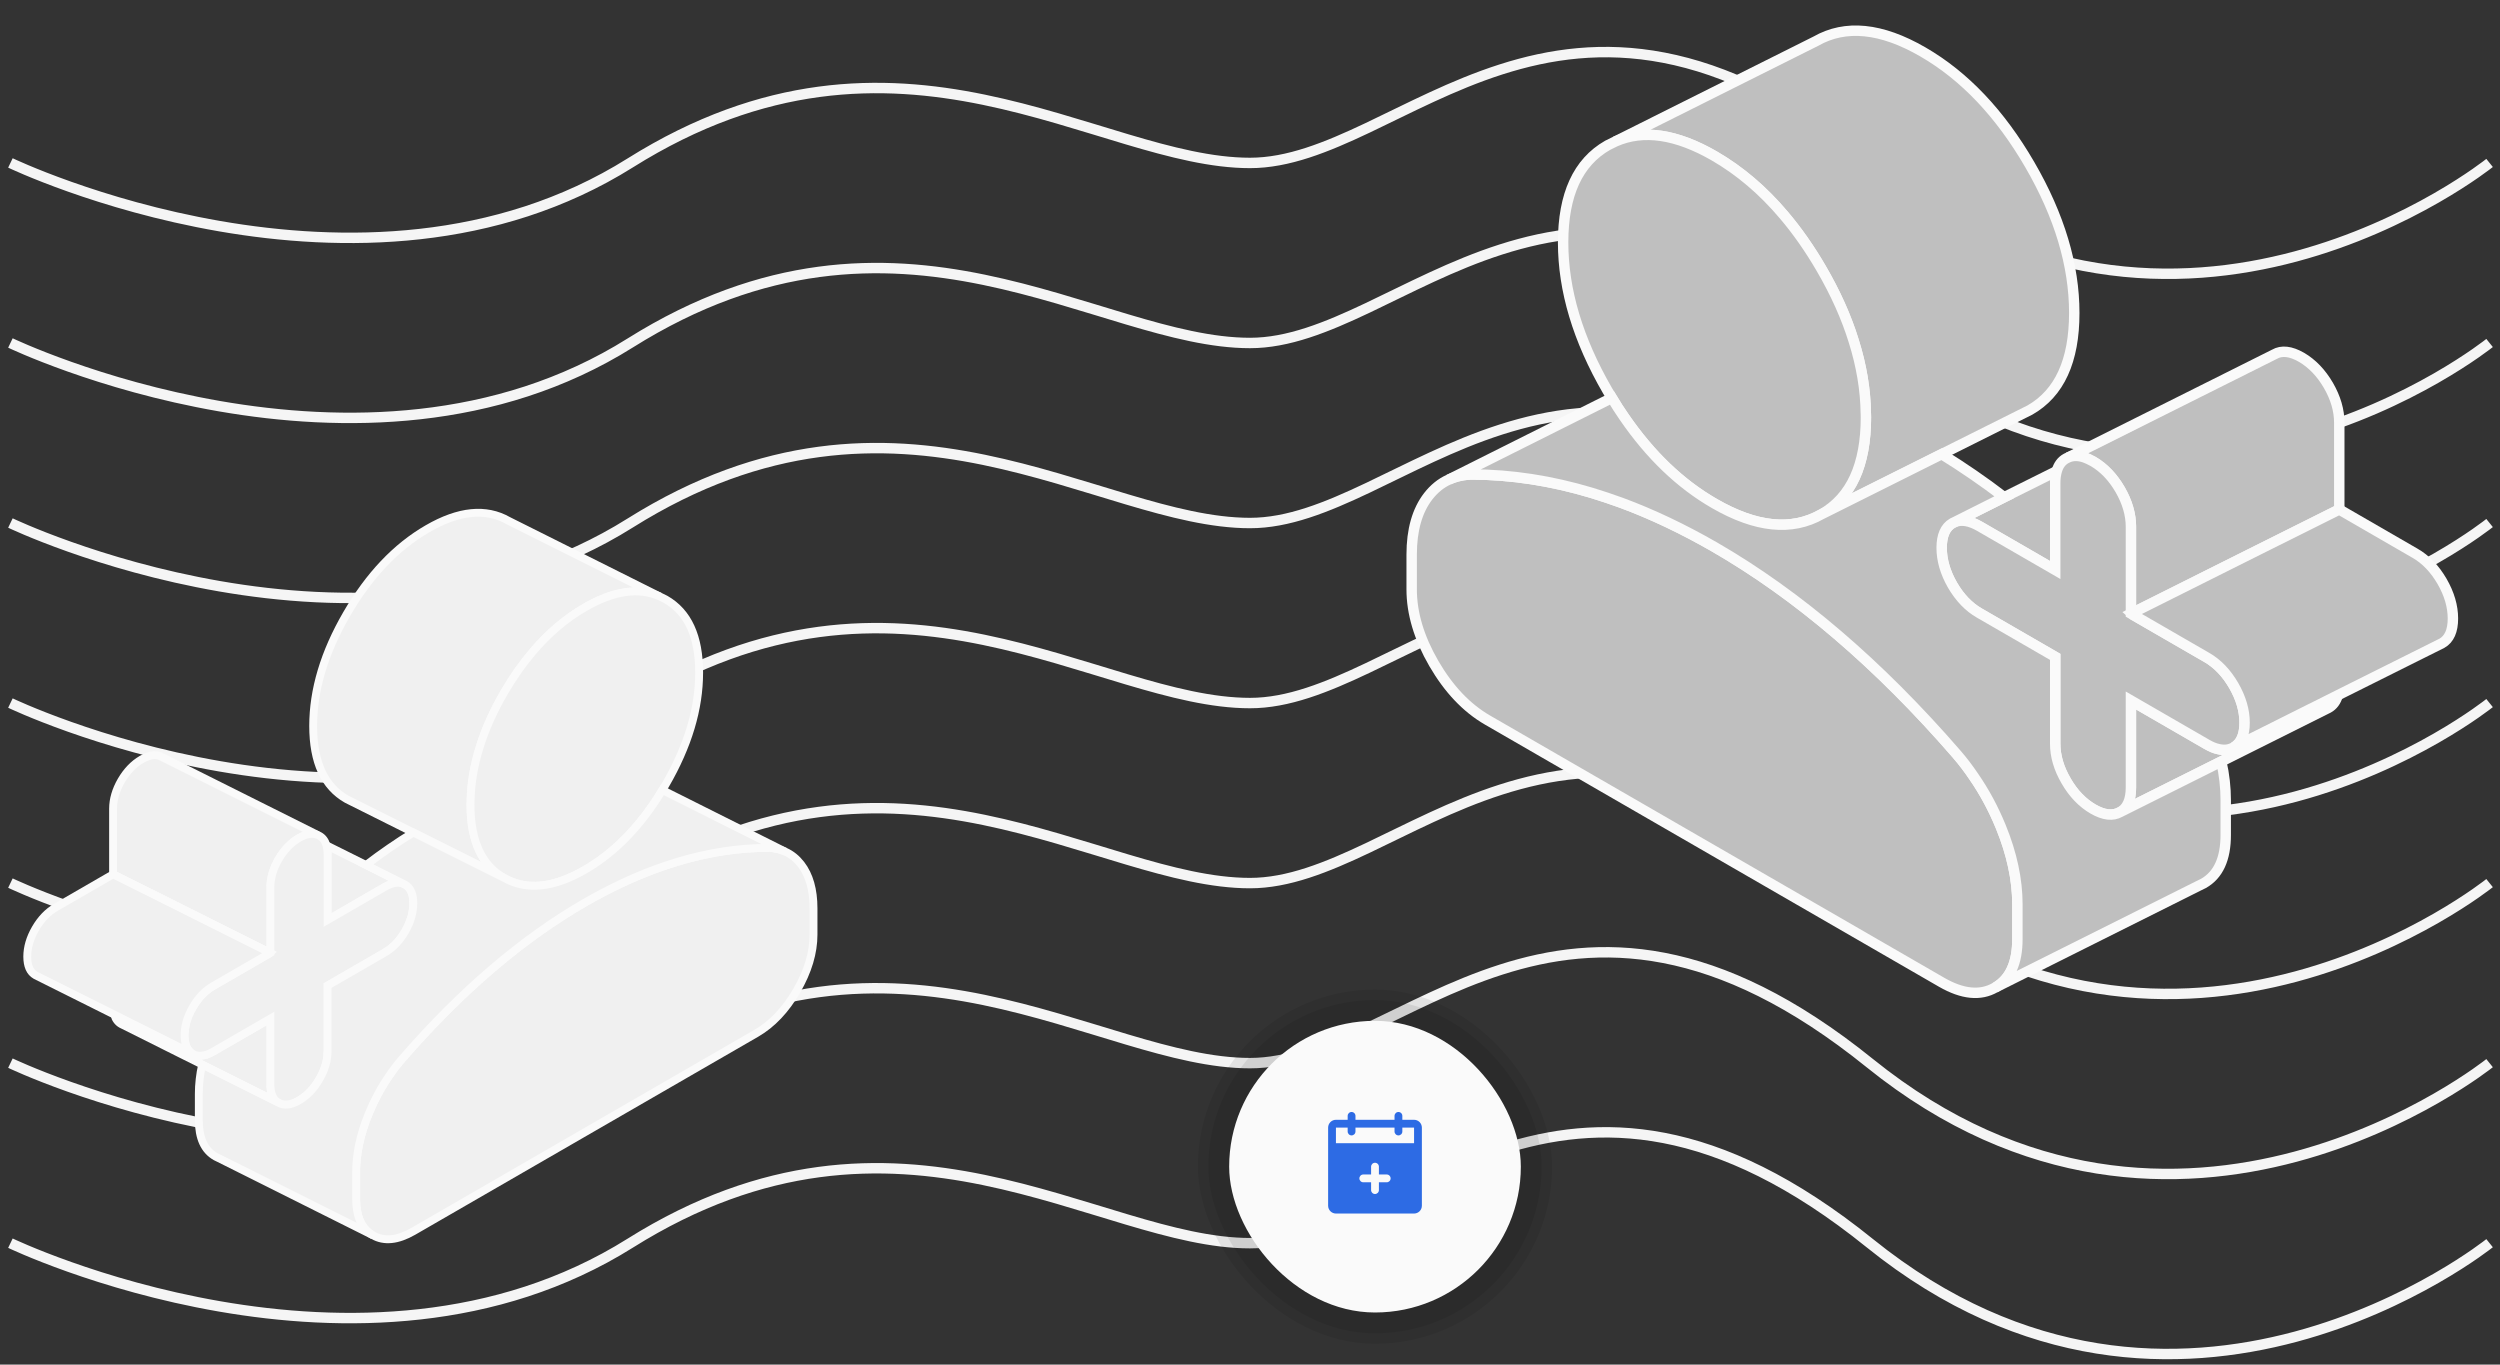 <svg width="240" height="131" viewBox="0 0 240 131" fill="none" xmlns="http://www.w3.org/2000/svg">
<rect x="0" y="0" width="240" height="131" fill="#333333" stroke="none"/>
<path d="M1 15.642C1 15.642 34.702 31.824 60.5 15.642C86.298 -0.54 105.386 15.642 120 15.642C134.614 15.642 149.825 -8.302 179.5 15.642C209.175 39.586 239 15.642 239 15.642" stroke="#F5F5F5"/>
<path d="M1 32.926C1 32.926 34.702 49.108 60.5 32.926C86.298 16.744 105.386 32.926 120 32.926C134.614 32.926 149.825 8.981 179.5 32.926C209.175 56.87 239 32.926 239 32.926" stroke="#F5F5F5"/>
<path d="M1 50.21C1 50.21 34.702 66.392 60.5 50.21C86.298 34.028 105.386 50.21 120 50.21C134.614 50.21 149.825 26.265 179.5 50.21C209.175 74.154 239 50.21 239 50.21" stroke="#F5F5F5"/>
<path d="M1 67.494C1 67.494 34.702 83.676 60.5 67.494C86.298 51.311 105.386 67.493 120 67.494C134.614 67.494 149.825 43.549 179.5 67.494C209.175 91.438 239 67.494 239 67.494" stroke="#F5F5F5"/>
<path d="M1 84.777C1 84.777 34.702 100.96 60.5 84.777C86.298 68.595 105.386 84.777 120 84.777C134.614 84.778 149.825 60.833 179.5 84.777C209.175 108.722 239 84.777 239 84.777" stroke="#F5F5F5"/>
<path d="M1 102.061C1 102.061 34.702 118.243 60.5 102.061C86.298 85.879 105.386 102.061 120 102.061C134.614 102.061 149.825 78.117 179.5 102.061C209.175 126.006 239 102.061 239 102.061" stroke="#F5F5F5"/>
<path d="M1 119.345C1 119.345 34.702 135.527 60.5 119.345C86.298 103.163 105.386 119.345 120 119.345C134.614 119.345 149.825 95.401 179.5 119.345C209.175 143.29 239 119.345 239 119.345" stroke="#F5F5F5"/>
<path d="M199.13 30.05C199.13 34.64 197.71 37.75 194.86 39.37L194.14 39.73L186.4 43.6L174.86 49.37C177.71 47.75 179.13 44.64 179.13 40.05C179.13 39.93 179.13 39.82 179.12 39.7C179.09 37.41 178.7 35.08 177.95 32.71C177.25 30.45 176.22 28.15 174.86 25.81C173.74 23.88 172.54 22.17 171.25 20.65C169.24 18.27 167.02 16.39 164.59 14.98C160.94 12.87 157.77 12.4 155.08 13.58L174.33 3.95C177.17 2.33 180.6 2.67 184.59 4.98C188.59 7.29 192.01 10.9 194.86 15.81C197.71 20.72 199.13 25.47 199.13 30.05Z" fill="#BFBFBF" stroke="#FAFAFA"/>
<path d="M204.65 58.87C204.65 58.87 204.6 58.81 204.57 58.78V58.91M204.65 58.87C204.72 58.93 204.78 58.99 204.83 59.06L204.57 58.91M204.65 58.87L204.57 58.91L204.65 58.87Z" fill="#BFBFBF"/>
<path d="M204.65 58.87C204.65 58.87 204.6 58.81 204.57 58.78V58.91M204.65 58.87C204.72 58.93 204.78 58.99 204.83 59.06L204.57 58.91M204.65 58.87L204.57 58.91" stroke="#FAFAFA"/>
<path d="M193.67 86.82V90.15C193.67 92.45 192.96 94 191.53 94.81C190.11 95.62 188.4 95.45 186.4 94.3L142.79 69.12C140.79 67.96 139.08 66.16 137.65 63.7C136.23 61.25 135.52 58.87 135.52 56.58V53.24C135.52 50.88 136.05 49.01 137.11 47.64C137.67 46.92 138.33 46.38 139.09 46.04C139.76 45.73 140.51 45.56 141.33 45.55C145.09 45.56 148.91 46.15 152.78 47.31C153.73 47.6 154.69 47.92 155.65 48.27C158.6 49.36 161.58 50.78 164.59 52.51C168.59 54.82 172.53 57.63 176.41 60.95C180.28 64.26 184.1 68.08 187.85 72.41C188.43 73.08 188.97 73.79 189.46 74.52C190.5 76.02 191.37 77.64 192.08 79.38C193.14 81.97 193.67 84.45 193.67 86.82Z" fill="#BFBFBF" stroke="#FAFAFA"/>
<path d="M224.42 66.76C224.26 67.32 223.96 67.72 223.53 67.96L223.31 68.07L213.25 73.1L203.53 77.96C204.22 77.57 204.57 76.78 204.57 75.6V67.25L211.84 71.45C212.24 71.68 212.61 71.84 212.95 71.91C213.51 72.05 214 71.99 214.43 71.75L221.8 68.06H221.81L224.42 66.76Z" fill="#BFBFBF" stroke="#FAFAFA"/>
<path d="M224.57 40.57V48.91L216.82 52.78L204.65 58.87C204.65 58.87 204.6 58.81 204.57 58.78V50.57C204.57 49.39 204.22 48.2 203.53 47C202.83 45.8 201.97 44.9 200.94 44.3C200.63 44.13 200.35 44 200.08 43.9H200.07C199.5 43.72 199 43.72 198.56 43.91L218.35 34.01C219.04 33.61 219.91 33.71 220.94 34.3C221.97 34.9 222.83 35.8 223.53 37C224.22 38.2 224.57 39.39 224.57 40.57Z" fill="#BFBFBF" stroke="#FAFAFA"/>
<path d="M179.13 40.05C179.13 44.64 177.71 47.75 174.86 49.37C172.01 50.99 168.59 50.65 164.59 48.34C161.32 46.46 158.43 43.69 155.93 40.05C155.52 39.46 155.12 38.84 154.74 38.2C154.6 37.98 154.46 37.75 154.33 37.52C151.48 32.6 150.06 27.86 150.06 23.27C150.06 18.68 151.48 15.58 154.33 13.95L155.08 13.58C157.77 12.4 160.94 12.87 164.59 14.98C167.02 16.39 169.24 18.27 171.25 20.65C172.54 22.17 173.74 23.88 174.86 25.81C176.22 28.15 177.25 30.45 177.95 32.71C178.7 35.08 179.09 37.41 179.12 39.7C179.13 39.82 179.13 39.93 179.13 40.05Z" fill="#BFBFBF" stroke="#FAFAFA"/>
<path d="M197.45 45.22C197.35 45.55 197.3 45.94 197.3 46.38V54.72L190.03 50.52C189.1 49.99 188.31 49.85 187.65 50.12L192.41 47.73L197.45 45.22Z" fill="#BFBFBF" stroke="#FAFAFA"/>
<path d="M215.48 69.38C215.48 70.56 215.13 71.35 214.43 71.75C214 71.99 213.51 72.05 212.95 71.91C212.61 71.84 212.24 71.68 211.84 71.45L204.57 67.25V75.6C204.57 76.78 204.22 77.57 203.53 77.96C202.83 78.36 201.97 78.26 200.94 77.67C199.91 77.07 199.04 76.17 198.35 74.97C197.65 73.77 197.3 72.58 197.3 71.4V63.06L190.03 58.86C189 58.27 188.14 57.37 187.44 56.17C186.75 54.97 186.4 53.77 186.4 52.59C186.4 51.41 186.75 50.62 187.44 50.22L187.65 50.12C188.31 49.85 189.1 49.99 190.03 50.52L197.3 54.72V46.38C197.3 45.94 197.35 45.55 197.45 45.22C197.61 44.65 197.91 44.25 198.35 44.01L198.56 43.91C199 43.72 199.5 43.72 200.07 43.9H200.08C200.35 44 200.63 44.13 200.94 44.3C201.97 44.9 202.83 45.8 203.53 47C204.22 48.2 204.57 49.39 204.57 50.57V58.91L204.83 59.06L211.84 63.11C212.87 63.7 213.73 64.6 214.43 65.8C215.13 67.01 215.48 68.2 215.48 69.38Z" fill="#BFBFBF" stroke="#FAFAFA"/>
<path d="M204.65 58.87L204.57 58.91L204.65 58.87Z" fill="#BFBFBF"/>
<path d="M204.65 58.87L204.57 58.91" stroke="#FAFAFA"/>
<path d="M235.48 59.38C235.48 60.56 235.13 61.35 234.43 61.75L224.42 66.75L221.81 68.06H221.8L214.43 71.75C215.13 71.35 215.48 70.56 215.48 69.38C215.48 68.2 215.13 67.01 214.43 65.8C213.73 64.6 212.87 63.7 211.84 63.11L204.83 59.06C204.78 58.99 204.72 58.93 204.65 58.87L216.82 52.78L224.57 48.91L231.84 53.11C232.87 53.7 233.73 54.6 234.43 55.8C235.13 57.01 235.48 58.2 235.48 59.38Z" fill="#BFBFBF" stroke="#FAFAFA"/>
<path d="M213.67 76.82V80.15C213.67 82.45 212.96 84 211.53 84.81L211.08 85.03L191.53 94.81C192.96 94 193.67 92.45 193.67 90.15V86.82C193.67 84.45 193.14 81.97 192.08 79.38C191.37 77.64 190.5 76.02 189.46 74.52C188.97 73.79 188.43 73.08 187.85 72.41C184.1 68.08 180.28 64.26 176.41 60.95C172.53 57.63 168.59 54.82 164.59 52.51C161.58 50.78 158.6 49.36 155.65 48.27C154.69 47.92 153.73 47.6 152.78 47.31C148.91 46.15 145.09 45.56 141.33 45.55C140.51 45.56 139.76 45.73 139.09 46.04L154.74 38.2C155.12 38.84 155.52 39.46 155.93 40.05C158.43 43.69 161.32 46.46 164.59 48.34C168.59 50.65 172.01 50.99 174.86 49.37L186.4 43.6C188.42 44.84 190.42 46.22 192.41 47.73L187.65 50.12L187.44 50.22C186.75 50.62 186.4 51.41 186.4 52.59C186.4 53.77 186.75 54.97 187.44 56.17C188.14 57.37 189 58.27 190.03 58.86L197.3 63.06V71.4C197.3 72.58 197.65 73.77 198.35 74.97C199.04 76.17 199.91 77.07 200.94 77.67C201.97 78.26 202.83 78.36 203.53 77.96L213.25 73.1C213.53 74.37 213.67 75.61 213.67 76.82Z" fill="#BFBFBF" stroke="#FAFAFA"/>
<rect x="115" y="95" width="34" height="34" rx="17" fill="black" fill-opacity="0.08"/>
<rect x="116" y="96" width="32" height="32" rx="16" fill="black" fill-opacity="0.08"/>
<rect x="118" y="98" width="28" height="28" rx="14" fill="#FAFAFA"/>
<path d="M135.75 107.5H134.625V107.125C134.625 107.026 134.585 106.93 134.515 106.86C134.445 106.79 134.349 106.75 134.25 106.75C134.151 106.75 134.055 106.79 133.985 106.86C133.915 106.93 133.875 107.026 133.875 107.125V107.5H130.125V107.125C130.125 107.026 130.085 106.93 130.015 106.86C129.945 106.79 129.849 106.75 129.75 106.75C129.651 106.75 129.555 106.79 129.485 106.86C129.415 106.93 129.375 107.026 129.375 107.125V107.5H128.25C128.051 107.5 127.86 107.579 127.72 107.72C127.579 107.86 127.5 108.051 127.5 108.25V115.75C127.5 115.949 127.579 116.14 127.72 116.28C127.86 116.421 128.051 116.5 128.25 116.5H135.75C135.949 116.5 136.14 116.421 136.28 116.28C136.421 116.14 136.5 115.949 136.5 115.75V108.25C136.5 108.051 136.421 107.86 136.28 107.72C136.14 107.579 135.949 107.5 135.75 107.5ZM133.125 113.5H132.375V114.25C132.375 114.349 132.335 114.445 132.265 114.515C132.195 114.585 132.099 114.625 132 114.625C131.901 114.625 131.805 114.585 131.735 114.515C131.665 114.445 131.625 114.349 131.625 114.25V113.5H130.875C130.776 113.5 130.68 113.46 130.61 113.39C130.54 113.32 130.5 113.224 130.5 113.125C130.5 113.026 130.54 112.93 130.61 112.86C130.68 112.79 130.776 112.75 130.875 112.75H131.625V112C131.625 111.901 131.665 111.805 131.735 111.735C131.805 111.665 131.901 111.625 132 111.625C132.099 111.625 132.195 111.665 132.265 111.735C132.335 111.805 132.375 111.901 132.375 112V112.75H133.125C133.224 112.75 133.32 112.79 133.39 112.86C133.46 112.93 133.5 113.026 133.5 113.125C133.5 113.224 133.46 113.32 133.39 113.39C133.32 113.46 133.224 113.5 133.125 113.5ZM128.25 109.75V108.25H129.375V108.625C129.375 108.724 129.415 108.82 129.485 108.89C129.555 108.96 129.651 109 129.75 109C129.849 109 129.945 108.96 130.015 108.89C130.085 108.82 130.125 108.724 130.125 108.625V108.25H133.875V108.625C133.875 108.724 133.915 108.82 133.985 108.89C134.055 108.96 134.151 109 134.25 109C134.349 109 134.445 108.96 134.515 108.89C134.585 108.82 134.625 108.724 134.625 108.625V108.25H135.75V109.75H128.25Z" fill="#2D6BE4"/>
<path d="M30.065 69.691C30.065 73.157 31.137 75.505 33.289 76.728L33.833 77L39.678 79.922L48.392 84.279C46.239 83.056 45.167 80.708 45.167 77.242C45.167 77.151 45.167 77.068 45.175 76.978C45.197 75.248 45.492 73.489 46.058 71.699C46.587 69.993 47.364 68.256 48.392 66.489C49.237 65.032 50.143 63.741 51.117 62.593C52.635 60.796 54.312 59.376 56.146 58.312C58.903 56.718 61.296 56.363 63.327 57.254L48.792 49.983C46.647 48.759 44.057 49.016 41.044 50.76C38.024 52.505 35.441 55.231 33.289 58.938C31.137 62.646 30.065 66.233 30.065 69.691Z" fill="#F0F0F0" stroke="#FAFAFA" stroke-width="0.755"/>
<path d="M25.897 91.453C25.897 91.453 25.935 91.407 25.957 91.385V91.483M25.897 91.453C25.844 91.498 25.799 91.543 25.761 91.596L25.957 91.483M25.897 91.453L25.957 91.483L25.897 91.453Z" fill="#F0F0F0"/>
<path d="M25.897 91.453C25.897 91.453 25.935 91.407 25.957 91.385V91.483M25.897 91.453C25.844 91.498 25.799 91.543 25.761 91.596L25.957 91.483M25.897 91.453L25.957 91.483" stroke="#FAFAFA" stroke-width="0.755"/>
<path d="M34.188 112.558V115.073C34.188 116.809 34.724 117.98 35.804 118.591C36.876 119.203 38.167 119.075 39.678 118.206L72.608 99.193C74.118 98.317 75.409 96.958 76.489 95.1C77.561 93.25 78.097 91.453 78.097 89.724V87.202C78.097 85.42 77.697 84.008 76.897 82.973C76.474 82.429 75.975 82.022 75.401 81.765C74.895 81.531 74.329 81.403 73.71 81.395C70.871 81.403 67.986 81.848 65.064 82.724C64.347 82.943 63.622 83.185 62.897 83.449C60.669 84.272 58.419 85.344 56.146 86.65C53.126 88.395 50.151 90.517 47.221 93.023C44.299 95.523 41.414 98.407 38.583 101.677C38.145 102.183 37.737 102.719 37.367 103.27C36.582 104.403 35.925 105.626 35.389 106.94C34.588 108.896 34.188 110.768 34.188 112.558Z" fill="#F0F0F0" stroke="#FAFAFA" stroke-width="0.755"/>
<path d="M10.969 97.411C11.089 97.834 11.316 98.135 11.641 98.317L11.807 98.4L19.403 102.198L26.743 105.868C26.222 105.573 25.957 104.977 25.957 104.086V97.781L20.468 100.952C20.166 101.126 19.886 101.247 19.63 101.299C19.207 101.405 18.837 101.36 18.512 101.179L12.947 98.392H12.939L10.969 97.411Z" fill="#F0F0F0" stroke="#FAFAFA" stroke-width="0.755"/>
<path d="M10.855 77.634V83.932L16.707 86.854L25.897 91.453C25.897 91.453 25.935 91.407 25.957 91.385V85.186C25.957 84.294 26.222 83.396 26.743 82.49C27.271 81.584 27.921 80.904 28.699 80.451C28.933 80.323 29.144 80.224 29.348 80.149H29.355C29.786 80.013 30.163 80.013 30.496 80.156L15.552 72.681C15.031 72.379 14.374 72.454 13.597 72.9C12.819 73.353 12.169 74.033 11.641 74.939C11.12 75.845 10.855 76.743 10.855 77.634Z" fill="#F0F0F0" stroke="#FAFAFA" stroke-width="0.755"/>
<path d="M45.167 77.242C45.167 80.708 46.239 83.056 48.391 84.279C50.543 85.503 53.126 85.246 56.146 83.501C58.615 82.082 60.798 79.99 62.686 77.242C62.995 76.796 63.297 76.328 63.584 75.845C63.69 75.679 63.795 75.505 63.894 75.331C66.046 71.616 67.118 68.037 67.118 64.571C67.118 61.105 66.046 58.764 63.894 57.534L63.327 57.254C61.296 56.363 58.902 56.718 56.146 58.311C54.311 59.376 52.635 60.796 51.117 62.593C50.143 63.74 49.237 65.032 48.391 66.489C47.364 68.256 46.587 69.993 46.058 71.699C45.492 73.489 45.197 75.248 45.175 76.978C45.167 77.068 45.167 77.151 45.167 77.242Z" fill="#F0F0F0" stroke="#FAFAFA" stroke-width="0.755"/>
<path d="M31.334 81.146C31.409 81.395 31.447 81.689 31.447 82.022V88.319L36.937 85.148C37.639 84.748 38.235 84.642 38.734 84.846L35.139 83.041L31.334 81.146Z" fill="#F0F0F0" stroke="#FAFAFA" stroke-width="0.755"/>
<path d="M17.719 99.389C17.719 100.28 17.984 100.876 18.512 101.178C18.837 101.36 19.207 101.405 19.63 101.299C19.886 101.246 20.166 101.126 20.468 100.952L25.957 97.781V104.086C25.957 104.977 26.222 105.573 26.743 105.868C27.271 106.17 27.921 106.094 28.698 105.649C29.476 105.196 30.133 104.516 30.654 103.61C31.183 102.704 31.447 101.805 31.447 100.914V94.617L36.937 91.445C37.714 91 38.364 90.32 38.892 89.414C39.413 88.508 39.678 87.602 39.678 86.711C39.678 85.82 39.413 85.223 38.892 84.921L38.734 84.846C38.235 84.642 37.639 84.747 36.937 85.148L31.447 88.319V82.022C31.447 81.689 31.409 81.395 31.334 81.146C31.213 80.715 30.986 80.413 30.654 80.232L30.495 80.156C30.163 80.013 29.786 80.013 29.355 80.149H29.348C29.144 80.224 28.933 80.323 28.698 80.451C27.921 80.904 27.271 81.584 26.743 82.49C26.222 83.396 25.957 84.294 25.957 85.185V91.483L25.761 91.596L20.468 94.654C19.69 95.1 19.041 95.779 18.512 96.686C17.984 97.599 17.719 98.498 17.719 99.389Z" fill="#F0F0F0" stroke="#FAFAFA" stroke-width="0.755"/>
<path d="M25.897 91.453L25.957 91.483L25.897 91.453Z" fill="#F0F0F0"/>
<path d="M25.897 91.453L25.957 91.483" stroke="#FAFAFA" stroke-width="0.755"/>
<path d="M2.617 91.838C2.617 92.729 2.882 93.326 3.41 93.627L10.969 97.403L12.939 98.392H12.947L18.512 101.179C17.984 100.876 17.719 100.28 17.719 99.389C17.719 98.498 17.984 97.599 18.512 96.686C19.041 95.78 19.69 95.1 20.468 94.654L25.761 91.596C25.799 91.543 25.844 91.498 25.897 91.453L16.707 86.854L10.855 83.932L5.366 87.103C4.588 87.549 3.939 88.228 3.41 89.135C2.882 90.048 2.617 90.947 2.617 91.838Z" fill="#F0F0F0" stroke="#FAFAFA" stroke-width="0.755"/>
<path d="M19.086 105.007V107.521C19.086 109.258 19.622 110.429 20.702 111.04L21.042 111.206L35.804 118.591C34.724 117.98 34.188 116.809 34.188 115.072V112.558C34.188 110.768 34.588 108.896 35.389 106.94C35.925 105.626 36.582 104.403 37.367 103.27C37.737 102.719 38.145 102.183 38.583 101.677C41.414 98.407 44.299 95.523 47.221 93.023C50.151 90.516 53.126 88.395 56.146 86.65C58.419 85.344 60.669 84.272 62.897 83.449C63.622 83.184 64.347 82.943 65.064 82.724C67.986 81.848 70.871 81.402 73.71 81.395C74.329 81.402 74.895 81.531 75.401 81.765L63.584 75.845C63.297 76.328 62.995 76.796 62.686 77.242C60.798 79.99 58.615 82.082 56.146 83.502C53.126 85.246 50.543 85.503 48.391 84.279L39.678 79.922C38.152 80.859 36.642 81.901 35.139 83.041L38.734 84.846L38.892 84.921C39.413 85.223 39.678 85.82 39.678 86.711C39.678 87.602 39.413 88.508 38.892 89.414C38.364 90.32 37.714 91 36.937 91.445L31.447 94.617V100.914C31.447 101.805 31.183 102.704 30.654 103.61C30.133 104.516 29.476 105.196 28.698 105.649C27.921 106.094 27.271 106.17 26.743 105.868L19.403 102.198C19.192 103.157 19.086 104.093 19.086 105.007Z" fill="#F0F0F0" stroke="#FAFAFA" stroke-width="0.755"/>
</svg>
